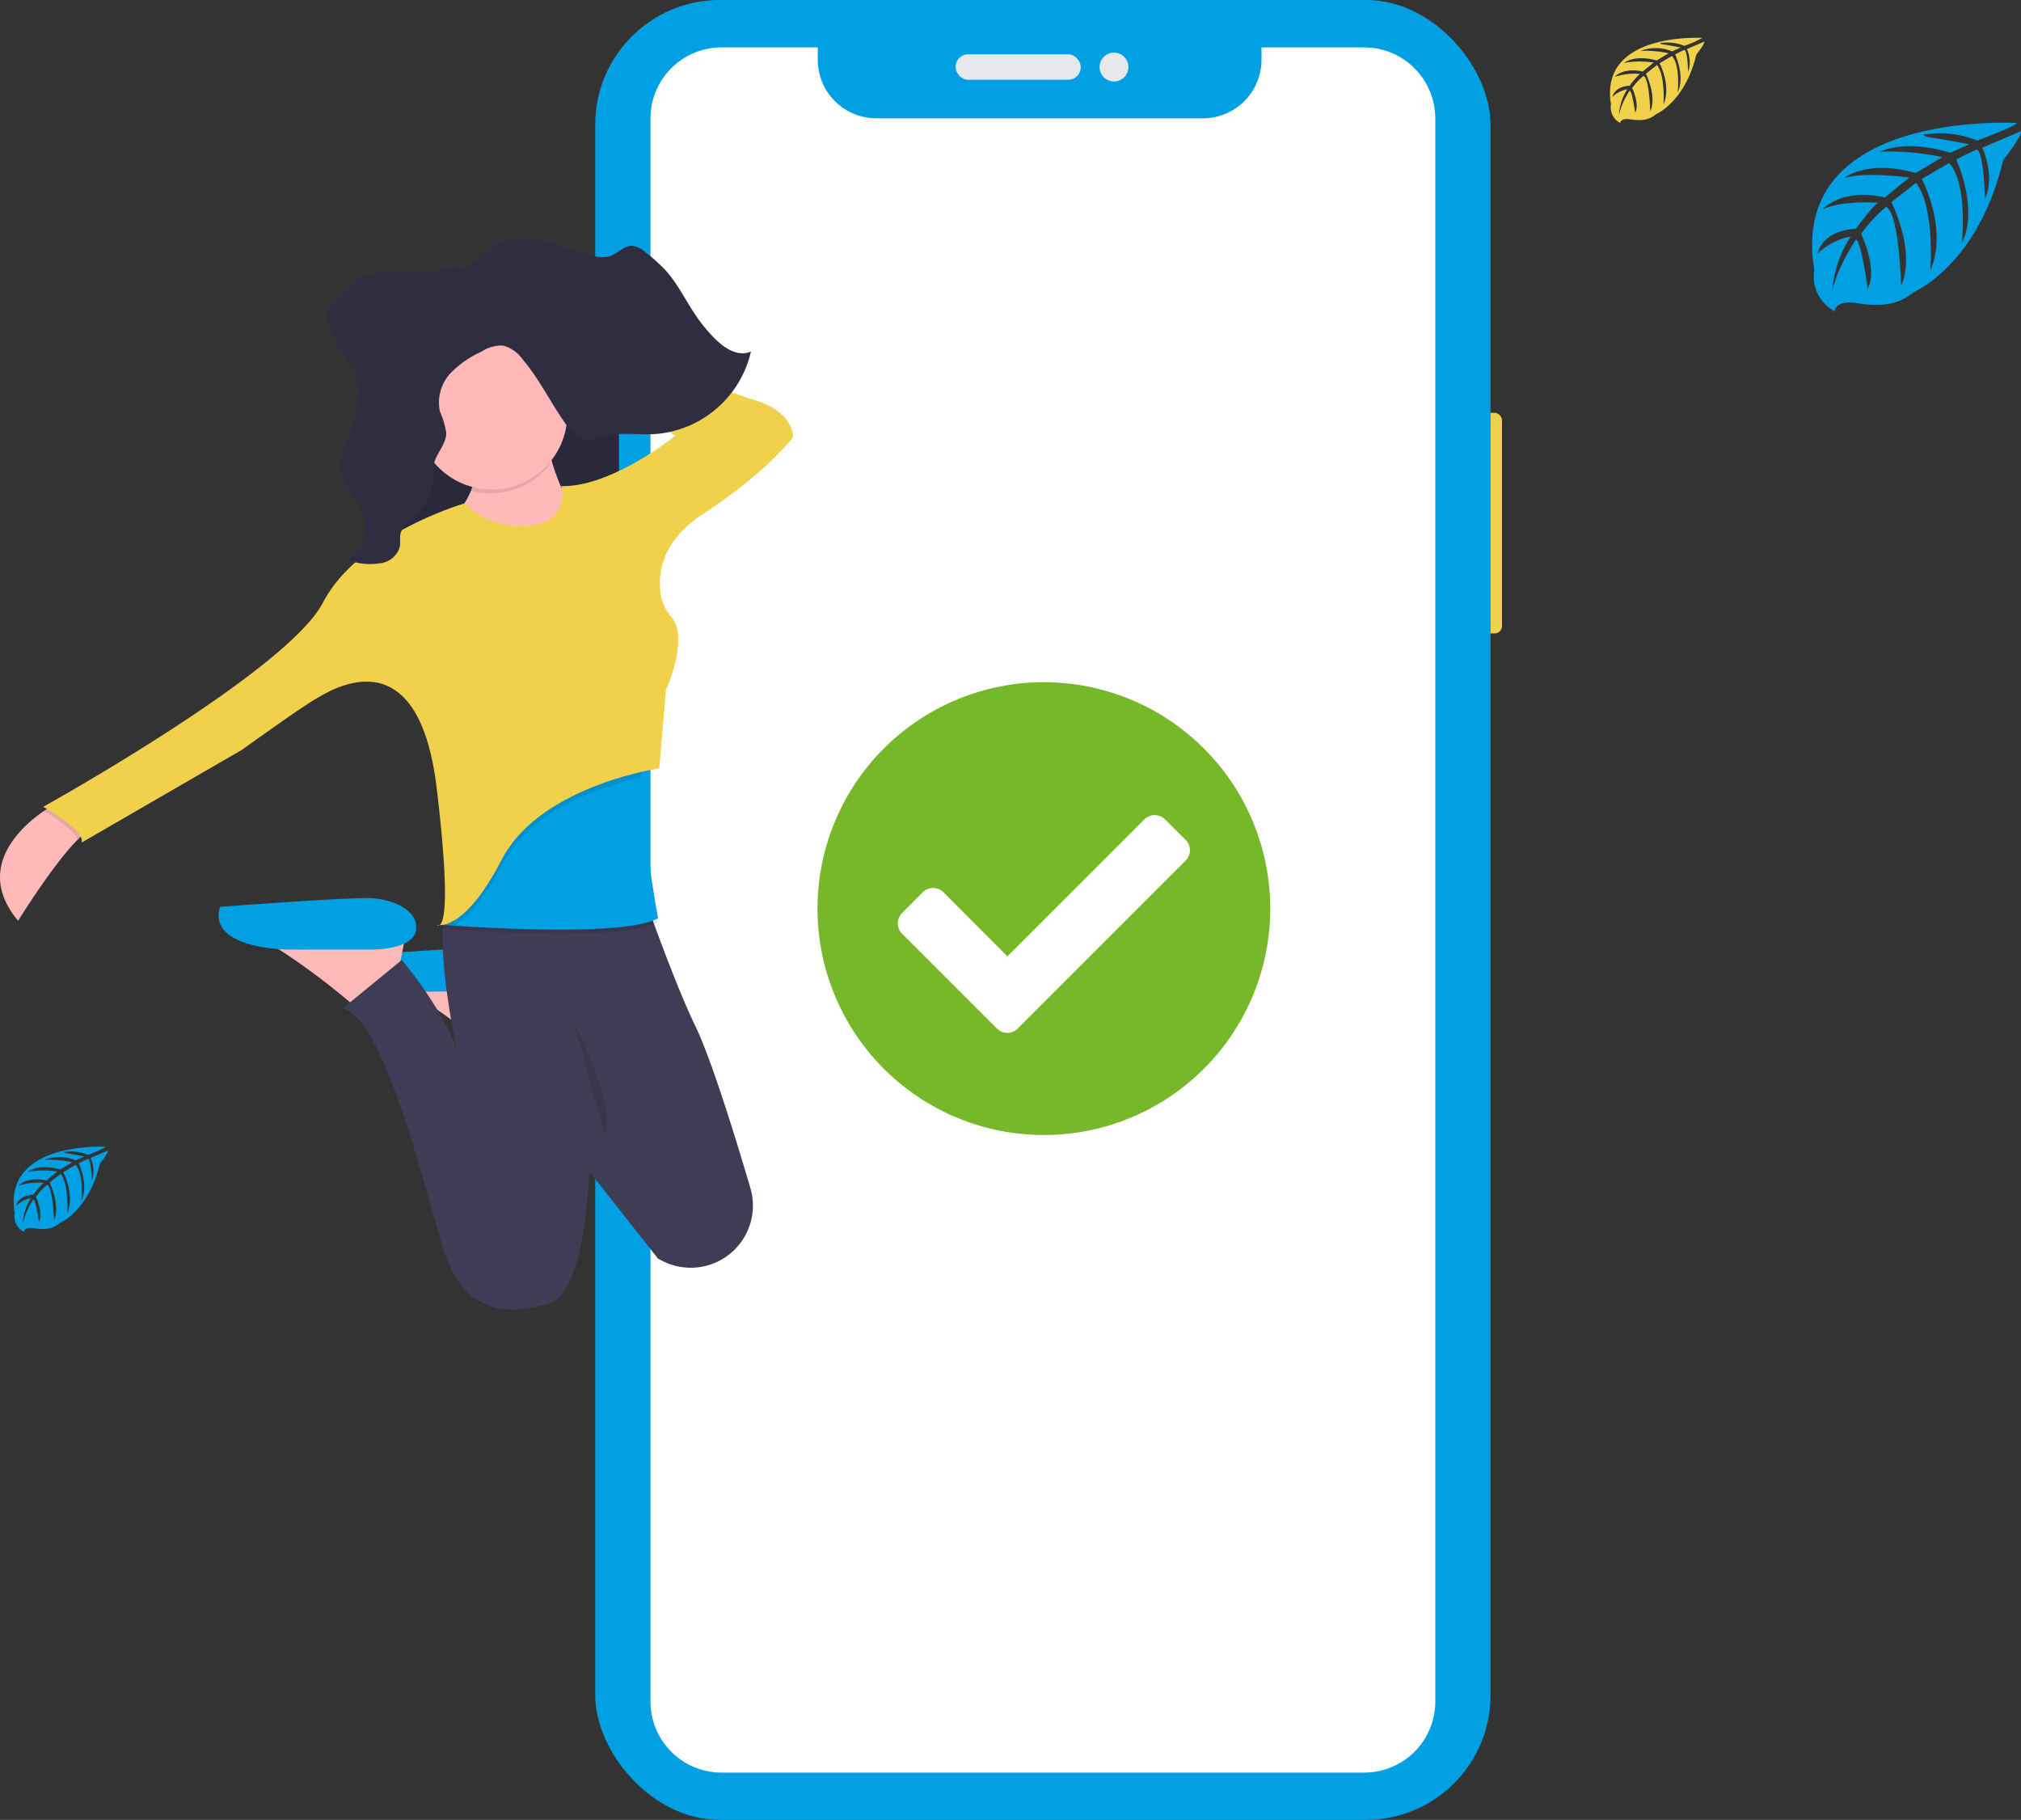 <svg xmlns="http://www.w3.org/2000/svg" xmlns:xlink="http://www.w3.org/1999/xlink" width="222.138" height="200" viewBox="0 0 222.138 200">
  <rect x="0" y="0" width="222.138" height="200" fill="#333333" stroke="none"/>
  <defs>
    <linearGradient id="linear-gradient" x1="-613.822" y1="-1590.499" x2="-613.822" y2="-1587.007" gradientUnits="objectBoundingBox">
      <stop offset="0" stop-color="gray" stop-opacity="0.251"/>
      <stop offset="0.54" stop-color="gray" stop-opacity="0.122"/>
      <stop offset="1" stop-color="gray" stop-opacity="0.102"/>
    </linearGradient>
  </defs>
  <g id="Group_287" data-name="Group 287" transform="translate(-198 -329)">
    <g id="Group_286" data-name="Group 286" transform="translate(198 329)">
      <rect id="Rectangle_76" data-name="Rectangle 76" width="2.942" height="24.243" rx="0.804" transform="translate(162.15 45.369)" fill="#f1d04c"/>
      <rect id="Rectangle_80" data-name="Rectangle 80" width="98.408" height="200" rx="13.696" transform="translate(65.424)" fill="#00a0e3"/>
      <path id="Path_176" data-name="Path 176" d="M471.689,249.288H460.4v1.358a6.434,6.434,0,0,1-6.434,6.434h-35.9a6.435,6.435,0,0,1-6.438-6.431v-1.361H401.055a7.816,7.816,0,0,0-7.815,7.815V431.068a7.816,7.816,0,0,0,7.815,7.815h70.634a7.816,7.816,0,0,0,7.815-7.815V257.117a7.816,7.816,0,0,0-7.8-7.829Z" transform="translate(-321.744 -244.079)" fill="#fff"/>
      <rect id="Rectangle_81" data-name="Rectangle 81" width="13.742" height="2.789" rx="1.359" transform="translate(105.041 5.973)" fill="#e6e8ec"/>
      <circle id="Ellipse_5" data-name="Ellipse 5" cx="1.584" cy="1.584" r="1.584" transform="translate(120.861 5.784)" fill="#e6e8ec"/>
      <path id="Path_222" data-name="Path 222" d="M467.107,365.755a24.881,24.881,0,1,1-24.88-24.881,24.881,24.881,0,0,1,24.88,24.881ZM439.35,378.926l18.456-18.457a1.6,1.6,0,0,0,0-2.268l0,0-2.271-2.254a1.6,1.6,0,0,0-2.263,0l0,0L438.215,371l-7.029-7.045a1.611,1.611,0,0,0-2.272,0l-2.271,2.284a1.61,1.61,0,0,0,0,2.271l10.436,10.431a1.6,1.6,0,0,0,2.268,0l0,0Z" transform="translate(-327.488 -265.9)" fill="#76b82a"/>
      <rect id="Rectangle_77" data-name="Rectangle 77" width="1.483" height="7.174" rx="0.742" transform="translate(67.54 39.429)" fill="#3f3d56"/>
      <rect id="Rectangle_78" data-name="Rectangle 78" width="1.671" height="12.487" rx="0.804" transform="translate(67.486 52.566)" fill="#3f3d56"/>
      <rect id="Rectangle_79" data-name="Rectangle 79" width="1.591" height="12.594" rx="0.795" transform="translate(67.513 69.422)" fill="#3f3d56"/>
      <path id="Path_190" data-name="Path 190" d="M362.134,377.3a.274.274,0,0,0,.325.042A1.145,1.145,0,0,1,362.134,377.3Z" transform="translate(-314.333 -274.58)" fill="url(#linear-gradient)"/>
      <path id="Path_192" data-name="Path 192" d="M372.951,383.62l-.321,1.749-.248,1.338-.45,2.447-4.369,3.058s-.394-.337-1.044-.868a76.119,76.119,0,0,0-8.317-6.088,9.3,9.3,0,0,0-2.286-1.053Z" transform="translate(-312.851 -276.084)" fill="#feb9b9"/>
      <path id="Path_194" data-name="Path 194" d="M368.639,383.823s5.095.874,5.393-1.3-2.623-3.352-5.1-3.5-17.33.874-17.33.874-2.62,3.495,6.843,4.08Z" transform="translate(-311.745 -274.986)" fill="#00a0e3"/>
      <rect id="Rectangle_82" data-name="Rectangle 82" width="26.65" height="31.602" transform="translate(41.384 37.044)" fill="#2f2e41"/>
      <rect id="Rectangle_83" data-name="Rectangle 83" width="26.65" height="31.602" transform="translate(41.384 37.188)" opacity="0.1" style="isolation: isolate"/>
      <path id="Path_198" data-name="Path 198" d="M309.532,361.277a4.278,4.278,0,0,0-1.623,1.149c-2.686,2.659-6.533,8.9-6.533,8.9-4.918-5.859.525-10.487,2.844-12.077.564-.385.943-.6.943-.6Z" transform="translate(-299.382 -270.135)" fill="#feb9b9"/>
      <path id="Path_199" data-name="Path 199" d="M373.477,304.174s1.311,9.174,5.826,11.358-5.826,6.268-5.826,6.268l-14.125-5.247s8.01-2.622,6.408-10.341Z" transform="translate(-313.67 -257.156)" fill="#feb9b9"/>
      <path id="Path_200" data-name="Path 200" d="M352.679,376.63l-.319,1.743-.26,1.343-.45,2.447-4.369,3.056s-.394-.334-1.044-.865a75.732,75.732,0,0,0-8.321-6.088,9.244,9.244,0,0,0-2.287-1.054Z" transform="translate(-308.018 -274.419)" fill="#feb9b9"/>
      <path id="Path_202" data-name="Path 202" d="M347.777,377.681s4.572.032,4.847-2.15-2.492-3.351-4.847-3.5-16.667.943-16.667.943-2.031,4.12,6.971,4.7Z" transform="translate(-306.894 -273.321)" fill="#00a0e3"/>
      <path id="Path_204" data-name="Path 204" d="M384.107,411.964c-.2-.1-.4-.2-.6-.3l-.537-.678-7.046-8.934v.155c-.048,1.492-.555,13.317-4.513,14.409-4.223,1.164-9.318,1.456-11.639-6.408s-6.565-25.048-10.923-26.068l6.482-5.315s4.292,5.02,6.04,9.825c-.066-.3-3.029-14.146-.6-16.6h21.266s3.282,9.35,5.533,13.982c1.752,3.6,4.381,12.1,6.074,17.853A6.831,6.831,0,0,1,384.107,411.964Z" transform="translate(-311.168 -273.329)" fill="#3f3d56"/>
      <path id="Path_205" data-name="Path 205" d="M386.92,369.1c-3.282,1.943-17.695,1.152-22.382.836l-1.277-.092c-.138,0,.021-.078.021-.078l.131-1.322,3.495-8.881,18.712-10.852a16.293,16.293,0,0,0-.475,4.895A113.7,113.7,0,0,0,386.92,369.1Z" transform="translate(-314.588 -267.768)" opacity="0.1" style="isolation: isolate"/>
      <path id="Path_206" data-name="Path 206" d="M386.871,368.532c-3.282,1.942-17.695,1.152-22.382.836l-1.277-.09L363,369.26l.233-.059,1.152-.3,2.474-9.9,18.712-10.848a16.284,16.284,0,0,0-.475,4.894A113.647,113.647,0,0,0,386.871,368.532Z" transform="translate(-314.539 -267.634)" fill="#00a0e3"/>
      <path id="Path_207" data-name="Path 207" d="M385.147,353.04c-3.806.878-12.179,3.451-15.4,9.67-2.145,4.139-3.951,5.915-5.21,6.658l-1.277-.089a.721.721,0,0,0,.021-.078l1.152-.3,2.474-9.9,18.712-10.848A16.344,16.344,0,0,0,385.147,353.04Z" transform="translate(-314.602 -267.634)" opacity="0.1" style="isolation: isolate"/>
      <path id="Path_208" data-name="Path 208" d="M306.676,358.659l4.369,2.62a4.272,4.272,0,0,0-1.623,1.149c-.364-1.063-2.649-2.546-3.689-3.179C306.3,358.872,306.676,358.659,306.676,358.659Z" transform="translate(-300.895 -270.137)" opacity="0.1" style="isolation: isolate"/>
      <path id="Path_209" data-name="Path 209" d="M362.147,376.1a.26.26,0,0,1-.3-.042A1.016,1.016,0,0,0,362.147,376.1Z" transform="translate(-314.265 -274.282)" opacity="0.1" style="isolation: isolate"/>
      <path id="Path_210" data-name="Path 210" d="M358.636,311.355a8.66,8.66,0,0,1-6.7-2.476S340.3,312.229,336.354,319.8s-30.739,22.427-30.739,22.427,4.662,2.62,4.223,3.931l17.623-10.194s6.267-4.513,8.007-5.533,11.361-7.281,13.4,9.756,0,15,0,15,2.913,1.021,7.135-7.136S373.331,338,373.331,338l.728-8.589s2.6-5.694.6-8.058a5.067,5.067,0,0,1-1.167-2.465c-.331-2.182,0-5.817,4.637-8.837,7.136-4.662,9.9-8.445,9.9-8.445s.146-2.77-4.222-4.08-22.135-8.445-22.135-8.445l-.6,2.476,14.018,9.893s-6.99,5.67-12.534,5.533C362.557,306.985,363.587,311.209,358.636,311.355Z" transform="translate(-300.867 -253.56)" fill="#f1d04c"/>
      <path id="Path_211" data-name="Path 211" d="M376.04,308.3a28.533,28.533,0,0,1-.806-3.557l-7.717,2.039a8.457,8.457,0,0,1-.176,4.452A8.3,8.3,0,0,0,376.04,308.3Z" transform="translate(-315.574 -257.292)" opacity="0.1" style="isolation: isolate"/>
      <circle id="Ellipse_10" data-name="Ellipse 10" cx="8.3" cy="8.3" r="8.3" transform="translate(45.757 37.191)" fill="#ffb8b8"/>
      <path id="Path_213" data-name="Path 213" d="M382.2,389.915s4.805,9.467,3.349,12.377" transform="translate(-319.113 -277.584)" opacity="0.1" style="isolation: isolate"/>
      <path id="Path_221" data-name="Path 221" d="M369.075,276.984c2.3.263,4.491,1.25,6.76,1.791a3.357,3.357,0,0,0,1.749.065c.881-.272,1.6-1.194,2.51-1.167a2.785,2.785,0,0,1,1.522.766A18.783,18.783,0,0,1,383.7,280.3c1.564,1.7,2.534,3.985,3.96,5.832s3.461,4.014,5.487,3.167a11.713,11.713,0,0,1-10.563,9.066c-1.949.134-3.945-.271-5.832.3a5.054,5.054,0,0,1-1.471.358c-1.087,0-1.961-1-2.639-1.967-1.587-2.28-2.844-4.868-4.631-6.947a3.813,3.813,0,0,0-2.122-1.469,3.933,3.933,0,0,0-2.345.66,11.006,11.006,0,0,0-3.432,2.387,4.751,4.751,0,0,0-1.159,4.178,9.755,9.755,0,0,1,.7,2.34c.018,1.325-1.152,2.292-1.382,3.581a13.532,13.532,0,0,0-.057,1.629,6.681,6.681,0,0,1-2.461,4.324,3.1,3.1,0,0,0-1.128,1.561c-.093.457,0,.937-.06,1.4a2.539,2.539,0,0,1-2.33,1.877,6.724,6.724,0,0,1-3.5-.414,4.033,4.033,0,0,0,1.958-4.277c-.451-2.364-2.826-4.062-2.622-6.466a7.478,7.478,0,0,1,.657-2.128,19.525,19.525,0,0,0,1.122-4.031,6.8,6.8,0,0,0-.069-3.215,9.992,9.992,0,0,0-1.451-2.444,13.9,13.9,0,0,1-1.68-3.441,2.419,2.419,0,0,1-.161-1.14,2.352,2.352,0,0,1,.731-1.178c1.3-1.365,2.686-2.782,4.426-3.173a9.954,9.954,0,0,1,2.513-.1,29.642,29.642,0,0,0,4.366-.186c1.194-.14,3.211-.122,4.222-.9.943-.722,1.475-1.629,2.636-2.089a7.759,7.759,0,0,1,3.682-.421Z" transform="translate(-310.605 -250.663)" fill="#2f2e41"/>
      <path id="Path_177" data-name="Path 177" d="M583.344,260.187s-25.211-1.521-22.241,16.144a4.293,4.293,0,0,0,2.24,4.539s.045-1.309,2.587-.862a11.826,11.826,0,0,0,2.74.132,5.7,5.7,0,0,0,3.347-1.369h0s7.087-2.928,9.842-14.51c0,0,2.039-2.527,1.958-3.176l-4.254,1.817s1.455,3.07.3,5.619c0,0-.138-5.51-.955-5.389-.165.024-2.21,1.063-2.21,1.063s2.5,5.344.614,9.232c0,0,.715-6.588-1.4-8.845l-2.994,1.749s2.923,5.521.941,10.028c0,0,.508-6.911-1.572-9.6l-2.713,2.117s2.745,5.44,1.072,9.177c0,0-.219-8.042-1.659-8.65a16.686,16.686,0,0,0-2.737,2.952s1.881,3.953.713,6.036c0,0-.715-5.36-1.3-5.389,0,0-2.365,3.551-2.611,5.988a12.9,12.9,0,0,1,2.039-6.323,7.133,7.133,0,0,0-3.623,1.873s.368-2.509,4.206-2.731c0,0,1.955-2.694,2.476-2.857,0,0-3.815-.321-6.129.707,0,0,2.036-2.368,6.83-1.29l2.68-2.189s-5.024-.686-7.156.072c0,0,2.452-2.1,7.877-.569l2.917-1.743a26.778,26.778,0,0,0-6.836-.6s2.7-1.452,7.692.123l2.1-.937s-3.138-.617-4.058-.715-.967-.35-.967-.35a10.883,10.883,0,0,1,5.9.656S583.419,260.465,583.344,260.187Z" transform="translate(-361.681 -246.668)" fill="#00a0e3"/>
      <path id="Path_178" data-name="Path 178" d="M541.852,247.914s-11.378-.686-10.049,7.3a1.945,1.945,0,0,0,1.012,2.051s.021-.6,1.171-.392a5.246,5.246,0,0,0,1.236.059,2.562,2.562,0,0,0,1.512-.623h0s3.2-1.323,4.449-6.557c0,0,.919-1.14.883-1.434l-1.923.82a3.453,3.453,0,0,1,.141,2.539s-.063-2.489-.431-2.431c-.075,0-1,.481-1,.481s1.132,2.416.279,4.171c0,0,.323-2.976-.632-4l-1.353.8s1.32,2.494.425,4.53c0,0,.231-3.122-.71-4.338l-1.224.958s1.239,2.458.484,4.148c0,0-.1-3.635-.751-3.911a7.528,7.528,0,0,0-1.237,1.335s.85,1.8.324,2.728c0,0-.324-2.422-.6-2.435a8.053,8.053,0,0,0-1.18,2.694,5.846,5.846,0,0,1,.922-2.857,3.221,3.221,0,0,0-1.638.848s.168-1.135,1.9-1.233a8.211,8.211,0,0,1,1.12-1.294,7.019,7.019,0,0,0-2.77.321s.919-1.069,3.084-.583l1.2-.989a10.285,10.285,0,0,0-3.235.031s1.108-.946,3.56-.257l1.317-.788a12.038,12.038,0,0,0-3.09-.267,4.748,4.748,0,0,1,3.477.053l.943-.422s-1.418-.279-1.836-.324-.437-.158-.437-.158a4.91,4.91,0,0,1,2.665.3A12.305,12.305,0,0,0,541.852,247.914Z" transform="translate(-354.732 -243.748)" fill="#f1d04c"/>
      <path id="Path_224" data-name="Path 224" d="M311.512,407.894s-11.378-.686-10.049,7.3a1.945,1.945,0,0,0,1.012,2.051s.021-.6,1.17-.392a5.216,5.216,0,0,0,1.237.06,2.562,2.562,0,0,0,1.512-.623h0s3.2-1.323,4.449-6.557c0,0,.919-1.14.884-1.434l-1.923.82a3.456,3.456,0,0,1,.141,2.54s-.063-2.489-.431-2.431c-.075,0-1,.481-1,.481s1.132,2.416.279,4.171c0,0,.323-2.976-.632-4l-1.353.8s1.32,2.494.425,4.53c0,0,.231-3.122-.71-4.338l-1.225.958s1.24,2.458.485,4.147c0,0-.1-3.635-.751-3.91a7.5,7.5,0,0,0-1.237,1.335s.85,1.8.324,2.728c0,0-.324-2.422-.6-2.435a8.06,8.06,0,0,0-1.18,2.7,5.838,5.838,0,0,1,.922-2.857,3.221,3.221,0,0,0-1.638.848s.168-1.135,1.9-1.234a8.21,8.21,0,0,1,1.12-1.293,7.019,7.019,0,0,0-2.77.321s.919-1.069,3.083-.584l1.2-.988a10.285,10.285,0,0,0-3.235.031s1.108-.946,3.56-.257l1.317-.788a12.037,12.037,0,0,0-3.09-.267,4.745,4.745,0,0,1,3.476.053l.944-.422s-1.418-.279-1.836-.324-.437-.158-.437-.158a4.91,4.91,0,0,1,2.665.3A12.305,12.305,0,0,0,311.512,407.894Z" transform="translate(-299.852 -281.865)" fill="#00a0e3"/>
    </g>
  </g>
</svg>
